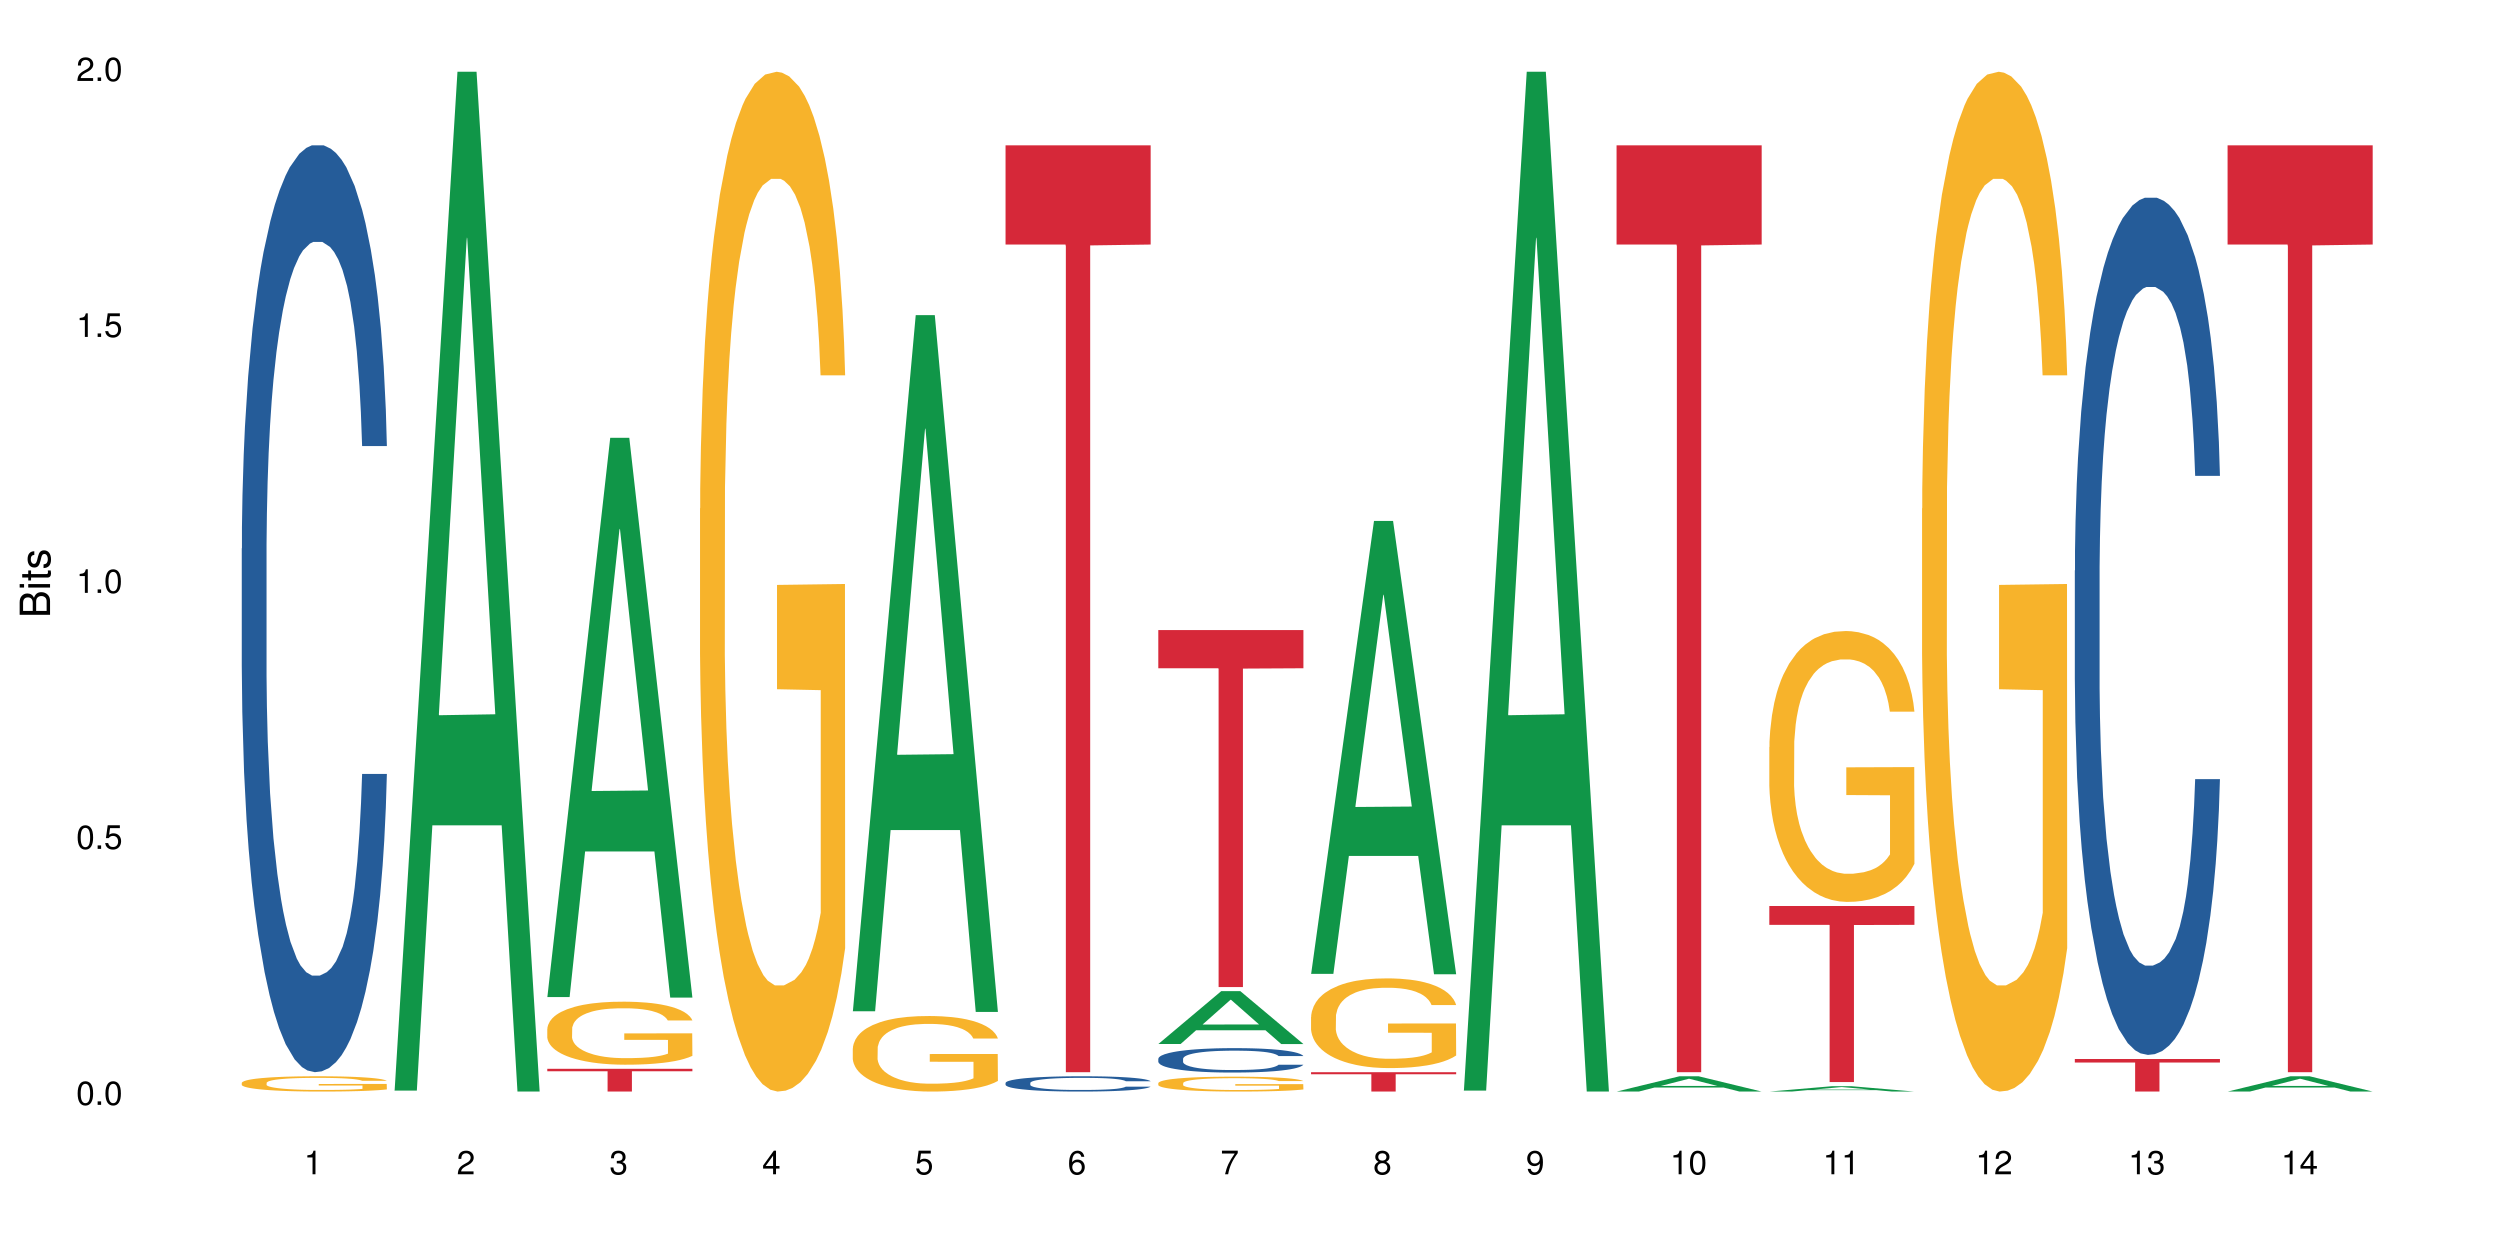 <?xml version="1.0" encoding="UTF-8"?>
<svg xmlns="http://www.w3.org/2000/svg" xmlns:xlink="http://www.w3.org/1999/xlink" width="720pt" height="360pt" viewBox="0 0 720 360" version="1.1">
<defs>
<g>
<symbol overflow="visible" id="glyph0-0">
<path style="stroke:none;" d=""/>
</symbol>
<symbol overflow="visible" id="glyph0-1">
<path style="stroke:none;" d="M 2.641 -6.797 C 2 -6.797 1.422 -6.531 1.078 -6.047 C 0.641 -5.453 0.406 -4.547 0.406 -3.297 C 0.406 -1 1.188 0.219 2.641 0.219 C 4.078 0.219 4.859 -1 4.859 -3.234 C 4.859 -4.562 4.656 -5.438 4.203 -6.047 C 3.844 -6.531 3.281 -6.797 2.641 -6.797 Z M 2.641 -6.047 C 3.547 -6.047 4 -5.125 4 -3.312 C 4 -1.375 3.562 -0.484 2.625 -0.484 C 1.734 -0.484 1.281 -1.422 1.281 -3.281 C 1.281 -5.141 1.734 -6.047 2.641 -6.047 Z M 2.641 -6.047 "/>
</symbol>
<symbol overflow="visible" id="glyph0-2">
<path style="stroke:none;" d="M 1.828 -1 L 0.828 -1 L 0.828 0 L 1.828 0 Z M 1.828 -1 "/>
</symbol>
<symbol overflow="visible" id="glyph0-3">
<path style="stroke:none;" d="M 4.562 -6.797 L 1.062 -6.797 L 0.547 -3.094 L 1.328 -3.094 C 1.719 -3.562 2.047 -3.734 2.578 -3.734 C 3.484 -3.734 4.062 -3.109 4.062 -2.094 C 4.062 -1.125 3.484 -0.531 2.578 -0.531 C 1.828 -0.531 1.375 -0.906 1.188 -1.672 L 0.328 -1.672 C 0.453 -1.109 0.547 -0.844 0.75 -0.594 C 1.125 -0.078 1.828 0.219 2.594 0.219 C 3.969 0.219 4.922 -0.781 4.922 -2.219 C 4.922 -3.562 4.031 -4.484 2.719 -4.484 C 2.25 -4.484 1.859 -4.359 1.469 -4.062 L 1.734 -5.969 L 4.562 -5.969 Z M 4.562 -6.797 "/>
</symbol>
<symbol overflow="visible" id="glyph0-4">
<path style="stroke:none;" d="M 2.484 -4.844 L 2.484 0 L 3.328 0 L 3.328 -6.797 L 2.766 -6.797 C 2.469 -5.75 2.281 -5.609 0.984 -5.453 L 0.984 -4.844 Z M 2.484 -4.844 "/>
</symbol>
<symbol overflow="visible" id="glyph0-5">
<path style="stroke:none;" d="M 4.859 -0.828 L 1.281 -0.828 C 1.359 -1.391 1.672 -1.75 2.5 -2.234 L 3.469 -2.75 C 4.406 -3.266 4.906 -3.969 4.906 -4.812 C 4.906 -5.375 4.672 -5.906 4.266 -6.266 C 3.859 -6.625 3.375 -6.797 2.719 -6.797 C 1.859 -6.797 1.219 -6.5 0.844 -5.922 C 0.609 -5.562 0.5 -5.125 0.484 -4.438 L 1.328 -4.438 C 1.359 -4.906 1.406 -5.188 1.531 -5.406 C 1.75 -5.812 2.188 -6.062 2.703 -6.062 C 3.469 -6.062 4.031 -5.516 4.031 -4.781 C 4.031 -4.25 3.719 -3.797 3.125 -3.438 L 2.234 -2.938 C 0.812 -2.141 0.406 -1.5 0.328 0 L 4.859 0 Z M 4.859 -0.828 "/>
</symbol>
<symbol overflow="visible" id="glyph0-6">
<path style="stroke:none;" d="M 2.125 -3.125 L 2.578 -3.125 C 3.516 -3.125 3.984 -2.703 3.984 -1.891 C 3.984 -1.031 3.469 -0.531 2.578 -0.531 C 1.656 -0.531 1.203 -0.984 1.156 -1.969 L 0.312 -1.969 C 0.344 -1.422 0.438 -1.078 0.609 -0.766 C 0.953 -0.109 1.625 0.219 2.547 0.219 C 3.953 0.219 4.859 -0.609 4.859 -1.906 C 4.859 -2.766 4.516 -3.25 3.703 -3.516 C 4.344 -3.766 4.656 -4.25 4.656 -4.938 C 4.656 -6.109 3.875 -6.797 2.578 -6.797 C 1.203 -6.797 0.484 -6.047 0.453 -4.609 L 1.297 -4.609 C 1.312 -5.016 1.344 -5.25 1.453 -5.453 C 1.641 -5.828 2.062 -6.062 2.594 -6.062 C 3.344 -6.062 3.797 -5.625 3.797 -4.906 C 3.797 -4.422 3.609 -4.141 3.25 -3.984 C 3.016 -3.891 2.719 -3.844 2.125 -3.844 Z M 2.125 -3.125 "/>
</symbol>
<symbol overflow="visible" id="glyph0-7">
<path style="stroke:none;" d="M 3.141 -1.625 L 3.141 0 L 3.984 0 L 3.984 -1.625 L 4.984 -1.625 L 4.984 -2.391 L 3.984 -2.391 L 3.984 -6.797 L 3.359 -6.797 L 0.266 -2.516 L 0.266 -1.625 Z M 3.141 -2.391 L 1 -2.391 L 3.141 -5.359 Z M 3.141 -2.391 "/>
</symbol>
<symbol overflow="visible" id="glyph0-8">
<path style="stroke:none;" d="M 4.781 -5.031 C 4.609 -6.141 3.891 -6.797 2.844 -6.797 C 2.094 -6.797 1.422 -6.438 1.031 -5.828 C 0.609 -5.172 0.406 -4.344 0.406 -3.094 C 0.406 -1.953 0.578 -1.234 0.984 -0.625 C 1.359 -0.078 1.953 0.219 2.703 0.219 C 3.984 0.219 4.922 -0.734 4.922 -2.078 C 4.922 -3.344 4.062 -4.234 2.844 -4.234 C 2.172 -4.234 1.641 -3.969 1.281 -3.469 C 1.281 -5.125 1.828 -6.047 2.797 -6.047 C 3.391 -6.047 3.797 -5.672 3.938 -5.031 Z M 2.734 -3.484 C 3.547 -3.484 4.062 -2.922 4.062 -2 C 4.062 -1.156 3.484 -0.531 2.703 -0.531 C 1.922 -0.531 1.328 -1.188 1.328 -2.047 C 1.328 -2.891 1.906 -3.484 2.734 -3.484 Z M 2.734 -3.484 "/>
</symbol>
<symbol overflow="visible" id="glyph0-9">
<path style="stroke:none;" d="M 4.984 -6.797 L 0.438 -6.797 L 0.438 -5.969 L 4.109 -5.969 C 2.5 -3.656 1.828 -2.234 1.328 0 L 2.219 0 C 2.594 -2.172 3.453 -4.047 4.984 -6.094 Z M 4.984 -6.797 "/>
</symbol>
<symbol overflow="visible" id="glyph0-10">
<path style="stroke:none;" d="M 3.75 -3.578 C 4.453 -4 4.688 -4.344 4.688 -4.984 C 4.688 -6.047 3.844 -6.797 2.641 -6.797 C 1.438 -6.797 0.594 -6.047 0.594 -4.984 C 0.594 -4.359 0.828 -4.016 1.516 -3.578 C 0.734 -3.203 0.359 -2.641 0.359 -1.891 C 0.359 -0.641 1.297 0.219 2.641 0.219 C 3.984 0.219 4.922 -0.641 4.922 -1.875 C 4.922 -2.641 4.531 -3.203 3.75 -3.578 Z M 2.641 -6.047 C 3.359 -6.047 3.812 -5.625 3.812 -4.969 C 3.812 -4.344 3.344 -3.922 2.641 -3.922 C 1.922 -3.922 1.453 -4.344 1.453 -4.984 C 1.453 -5.625 1.922 -6.047 2.641 -6.047 Z M 2.641 -3.203 C 3.484 -3.203 4.062 -2.672 4.062 -1.875 C 4.062 -1.062 3.484 -0.531 2.625 -0.531 C 1.797 -0.531 1.219 -1.078 1.219 -1.875 C 1.219 -2.672 1.797 -3.203 2.641 -3.203 Z M 2.641 -3.203 "/>
</symbol>
<symbol overflow="visible" id="glyph0-11">
<path style="stroke:none;" d="M 0.516 -1.547 C 0.672 -0.438 1.406 0.219 2.438 0.219 C 3.188 0.219 3.859 -0.141 4.266 -0.75 C 4.688 -1.406 4.891 -2.25 4.891 -3.484 C 4.891 -4.625 4.703 -5.359 4.312 -5.953 C 3.938 -6.5 3.344 -6.797 2.594 -6.797 C 1.297 -6.797 0.359 -5.844 0.359 -4.516 C 0.359 -3.25 1.234 -2.344 2.453 -2.344 C 3.094 -2.344 3.562 -2.578 4.016 -3.109 C 4 -1.453 3.469 -0.531 2.5 -0.531 C 1.906 -0.531 1.484 -0.906 1.359 -1.547 Z M 2.578 -6.062 C 3.375 -6.062 3.969 -5.406 3.969 -4.531 C 3.969 -3.688 3.375 -3.094 2.547 -3.094 C 1.734 -3.094 1.234 -3.672 1.234 -4.578 C 1.234 -5.438 1.797 -6.062 2.578 -6.062 Z M 2.578 -6.062 "/>
</symbol>
<symbol overflow="visible" id="glyph1-0">
<path style="stroke:none;" d=""/>
</symbol>
<symbol overflow="visible" id="glyph1-1">
<path style="stroke:none;" d="M 0 -0.953 L 0 -4.891 C 0 -5.719 -0.234 -6.344 -0.734 -6.797 C -1.188 -7.234 -1.812 -7.469 -2.5 -7.469 C -3.547 -7.469 -4.188 -7 -4.625 -5.875 C -4.984 -6.672 -5.641 -7.094 -6.531 -7.094 C -7.156 -7.094 -7.734 -6.859 -8.141 -6.391 C -8.562 -5.938 -8.75 -5.344 -8.75 -4.5 L -8.75 -0.953 Z M -4.984 -2.062 L -7.766 -2.062 L -7.766 -4.219 C -7.766 -4.844 -7.688 -5.203 -7.453 -5.5 C -7.219 -5.812 -6.859 -5.969 -6.375 -5.969 C -5.906 -5.969 -5.531 -5.812 -5.297 -5.5 C -5.062 -5.203 -4.984 -4.844 -4.984 -4.219 Z M -0.984 -2.062 L -4 -2.062 L -4 -4.781 C -4 -5.328 -3.859 -5.688 -3.578 -5.953 C -3.297 -6.219 -2.922 -6.359 -2.484 -6.359 C -2.062 -6.359 -1.688 -6.219 -1.406 -5.953 C -1.109 -5.688 -0.984 -5.328 -0.984 -4.781 Z M -0.984 -2.062 "/>
</symbol>
<symbol overflow="visible" id="glyph1-2">
<path style="stroke:none;" d="M -6.281 -1.797 L -6.281 -0.797 L 0 -0.797 L 0 -1.797 Z M -8.75 -1.797 L -8.75 -0.797 L -7.484 -0.797 L -7.484 -1.797 Z M -8.75 -1.797 "/>
</symbol>
<symbol overflow="visible" id="glyph1-3">
<path style="stroke:none;" d="M -6.281 -3.047 L -6.281 -2.016 L -8.016 -2.016 L -8.016 -1.016 L -6.281 -1.016 L -6.281 -0.172 L -5.469 -0.172 L -5.469 -1.016 L -0.719 -1.016 C -0.078 -1.016 0.281 -1.453 0.281 -2.234 C 0.281 -2.469 0.25 -2.719 0.188 -3.047 L -0.641 -3.047 C -0.609 -2.922 -0.594 -2.766 -0.594 -2.562 C -0.594 -2.141 -0.719 -2.016 -1.156 -2.016 L -5.469 -2.016 L -5.469 -3.047 Z M -6.281 -3.047 "/>
</symbol>
<symbol overflow="visible" id="glyph1-4">
<path style="stroke:none;" d="M -4.531 -5.25 C -5.766 -5.25 -6.469 -4.422 -6.469 -2.969 C -6.469 -1.516 -5.719 -0.562 -4.547 -0.562 C -3.562 -0.562 -3.094 -1.062 -2.734 -2.562 L -2.516 -3.484 C -2.344 -4.188 -2.094 -4.469 -1.625 -4.469 C -1.047 -4.469 -0.641 -3.875 -0.641 -3 C -0.641 -2.453 -0.797 -2 -1.062 -1.75 C -1.25 -1.594 -1.422 -1.531 -1.875 -1.469 L -1.875 -0.406 C -0.422 -0.453 0.281 -1.266 0.281 -2.922 C 0.281 -4.5 -0.5 -5.516 -1.719 -5.516 C -2.656 -5.516 -3.172 -4.984 -3.469 -3.734 L -3.703 -2.766 C -3.891 -1.953 -4.156 -1.609 -4.594 -1.609 C -5.172 -1.609 -5.547 -2.125 -5.547 -2.938 C -5.547 -3.75 -5.203 -4.172 -4.531 -4.203 Z M -4.531 -5.25 "/>
</symbol>
</g>
</defs>
<g id="surface29050">
<rect x="0" y="0" width="720" height="360" style="fill:rgb(100%,100%,100%);fill-opacity:1;stroke:none;"/>
<path style=" stroke:none;fill-rule:nonzero;fill:rgb(14.51%,36.078%,60%);fill-opacity:1;" d="M 69.629 157.996 L 69.68 157.754 L 69.68 151.895 L 69.832 142.625 L 70.191 130.914 L 70.547 122.859 L 71.465 108.465 L 72.738 94.559 L 74.062 83.82 L 75.031 77.477 L 75.898 72.598 L 77.887 63.57 L 79.16 58.934 L 80.535 54.785 L 82.219 50.637 L 83.441 48.199 L 86.195 44.293 L 88.234 42.586 L 89.812 41.855 L 93.227 41.855 L 95.266 42.832 L 96.746 44.051 L 98.375 46.004 L 99.75 48.199 L 102.148 53.566 L 104.289 60.398 L 105.258 64.301 L 106.785 71.867 L 107.957 79.188 L 108.773 85.531 L 109.691 94.559 L 110.504 105.539 L 111.117 117.98 L 111.422 128.473 L 104.289 128.473 L 103.93 118.715 L 103.523 111.148 L 102.758 101.145 L 101.992 94.07 L 100.922 86.992 L 99.957 82.359 L 98.629 77.723 L 97.457 74.793 L 96.234 72.598 L 95.062 71.133 L 92.82 69.668 L 90.219 69.668 L 89.254 70.156 L 87.266 72.109 L 86.195 73.816 L 84.664 77.234 L 83.594 80.406 L 82.32 85.285 L 81.453 89.434 L 80.383 95.777 L 79.617 101.391 L 78.754 109.441 L 78.242 115.539 L 77.785 122.371 L 77.375 130.426 L 77.07 138.965 L 76.867 147.992 L 76.766 156.777 L 76.766 194.594 L 76.867 203.379 L 77.121 213.629 L 77.785 228.512 L 78.754 241.441 L 79.875 251.691 L 80.945 259.012 L 81.555 262.426 L 82.371 266.328 L 83.645 271.211 L 85.48 276.09 L 86.551 278.043 L 88.184 279.992 L 89.863 280.969 L 92.105 280.969 L 94.094 279.992 L 95.418 278.773 L 96.797 276.82 L 98.68 272.672 L 99.852 268.77 L 100.871 264.133 L 101.637 259.496 L 102.148 255.594 L 102.91 248.031 L 103.523 239.734 L 103.98 231.195 L 104.289 222.898 L 111.422 222.898 L 111.117 232.66 L 110.66 242.176 L 110.199 249.25 L 109.484 257.789 L 108.672 265.355 L 107.5 273.895 L 106.531 279.504 L 105.258 285.605 L 104.082 290.242 L 102.809 294.391 L 100.922 299.27 L 99.699 301.711 L 98.375 303.906 L 96.797 305.855 L 94.809 307.566 L 92.668 308.543 L 90.68 308.785 L 88.539 308.297 L 86.957 307.32 L 84.867 305.125 L 82.27 300.734 L 80.383 296.098 L 78.906 291.461 L 77.633 286.582 L 76.203 279.992 L 74.371 269.258 L 73.25 260.961 L 72.484 254.129 L 71.617 244.613 L 71.004 236.074 L 70.293 222.41 L 69.781 205.086 L 69.629 191.668 Z M 69.629 157.996 "/>
<path style=" stroke:none;fill-rule:nonzero;fill:rgb(96.863%,70.196%,16.863%);fill-opacity:1;" d="M 69.629 311.852 L 69.68 311.848 L 69.68 311.766 L 69.883 311.586 L 70.395 311.336 L 71.055 311.133 L 71.77 310.969 L 72.23 310.887 L 72.992 310.766 L 73.656 310.676 L 75.336 310.496 L 77.477 310.328 L 78.652 310.254 L 79.977 310.188 L 81.863 310.109 L 82.727 310.082 L 85.379 310.016 L 88.387 309.977 L 91.699 309.965 L 93.227 309.969 L 95.316 309.984 L 98.172 310.027 L 99.801 310.07 L 101.078 310.109 L 102.402 310.16 L 104.031 310.242 L 105.562 310.34 L 106.785 310.434 L 108.008 310.555 L 109.027 310.684 L 109.895 310.824 L 110.66 310.996 L 111.117 311.137 L 111.422 311.277 L 104.34 311.277 L 103.93 311.137 L 103.473 311.027 L 102.707 310.895 L 101.941 310.797 L 101.18 310.723 L 99.75 310.617 L 98.527 310.551 L 97 310.496 L 95.52 310.461 L 93.84 310.434 L 92.82 310.426 L 90.117 310.426 L 87.672 310.457 L 86.246 310.488 L 85.227 310.52 L 83.797 310.582 L 82.934 310.629 L 82.422 310.66 L 80.895 310.785 L 79.875 310.898 L 79.312 310.973 L 78.602 311.094 L 78.09 311.203 L 77.531 311.363 L 77.223 311.484 L 76.816 311.758 L 76.766 312.484 L 76.918 312.637 L 77.223 312.801 L 77.633 312.945 L 78.242 313.098 L 78.855 313.215 L 79.926 313.371 L 80.844 313.477 L 81.555 313.547 L 82.934 313.656 L 83.492 313.691 L 84.816 313.762 L 86.195 313.82 L 87.875 313.867 L 89.148 313.891 L 91.188 313.91 L 93.789 313.91 L 96.848 313.887 L 98.781 313.855 L 100.109 313.824 L 100.977 313.797 L 102.047 313.75 L 102.809 313.711 L 103.523 313.668 L 104.391 313.598 L 104.391 312.637 L 91.801 312.633 L 91.801 312.184 L 111.371 312.176 L 111.422 313.75 L 110.352 313.859 L 109.027 313.965 L 107.754 314.043 L 106.43 314.113 L 104.543 314.191 L 103.012 314.238 L 100.668 314.293 L 98.527 314.332 L 96.285 314.355 L 94.297 314.367 L 91.953 314.371 L 89.863 314.363 L 87.621 314.34 L 85.836 314.305 L 84.207 314.266 L 82.574 314.215 L 80.535 314.129 L 79.211 314.062 L 77.836 313.977 L 76.461 313.875 L 75.234 313.766 L 74.422 313.684 L 73.605 313.586 L 72.738 313.465 L 71.922 313.328 L 71.312 313.203 L 70.75 313.062 L 70.344 312.93 L 69.934 312.75 L 69.73 312.605 L 69.629 312.48 Z M 69.629 311.852 "/>
<path style=" stroke:none;fill-rule:nonzero;fill:rgb(6.275%,58.824%,28.235%);fill-opacity:1;" d="M 113.621 314.094 L 113.668 313.82 L 131.75 20.664 L 137.242 20.664 L 155.418 314.371 L 149.031 314.371 L 144.477 237.703 L 124.52 237.703 L 120.051 314.094 L 113.621 314.094 L 126.438 205.988 L 142.645 205.711 L 134.562 68.648 L 134.477 68.375 L 134.387 69.199 L 126.395 205.711 L 126.438 205.988 Z M 113.621 314.094 "/>
<path style=" stroke:none;fill-rule:nonzero;fill:rgb(6.275%,58.824%,28.235%);fill-opacity:1;" d="M 157.617 287.152 L 157.66 287 L 175.746 126.082 L 181.238 126.082 L 199.41 287.305 L 193.023 287.305 L 188.469 245.219 L 168.512 245.219 L 164.047 287.152 L 157.617 287.152 L 170.43 227.809 L 186.641 227.66 L 178.559 152.422 L 178.469 152.27 L 178.379 152.727 L 170.387 227.66 L 170.43 227.809 Z M 157.617 287.152 "/>
<path style=" stroke:none;fill-rule:nonzero;fill:rgb(96.863%,70.196%,16.863%);fill-opacity:1;" d="M 157.617 296.258 L 157.668 296.242 L 157.668 295.91 L 157.871 295.164 L 158.379 294.137 L 159.043 293.293 L 159.758 292.629 L 160.215 292.281 L 160.98 291.781 L 161.641 291.418 L 163.324 290.672 L 165.465 289.977 L 166.637 289.676 L 167.961 289.395 L 169.848 289.082 L 170.715 288.965 L 173.363 288.699 L 176.371 288.531 L 179.684 288.484 L 181.215 288.5 L 183.305 288.566 L 186.156 288.75 L 187.789 288.914 L 189.062 289.082 L 190.387 289.297 L 192.02 289.629 L 193.547 290.023 L 194.773 290.422 L 195.996 290.922 L 197.016 291.449 L 197.879 292.031 L 198.645 292.727 L 199.105 293.309 L 199.41 293.887 L 192.324 293.887 L 191.918 293.309 L 191.457 292.859 L 190.695 292.312 L 189.93 291.914 L 189.164 291.602 L 187.738 291.168 L 186.516 290.902 L 184.984 290.672 L 183.508 290.523 L 181.824 290.422 L 180.805 290.391 L 178.105 290.391 L 175.66 290.508 L 174.23 290.637 L 173.211 290.77 L 171.785 291.02 L 170.918 291.219 L 170.41 291.352 L 168.879 291.867 L 167.859 292.328 L 167.301 292.645 L 166.586 293.141 L 166.078 293.59 L 165.516 294.254 L 165.211 294.75 L 164.801 295.879 L 164.75 298.863 L 164.906 299.492 L 165.211 300.172 L 165.617 300.77 L 166.23 301.398 L 166.84 301.879 L 167.91 302.527 L 168.828 302.957 L 169.543 303.238 L 170.918 303.688 L 171.48 303.836 L 172.805 304.133 L 174.18 304.367 L 175.863 304.566 L 177.137 304.664 L 179.176 304.746 L 181.773 304.746 L 184.832 304.648 L 186.77 304.516 L 188.094 304.383 L 188.961 304.266 L 190.031 304.086 L 190.797 303.918 L 191.512 303.734 L 192.375 303.453 L 192.375 299.492 L 179.789 299.477 L 179.789 297.617 L 199.359 297.602 L 199.41 304.086 L 198.34 304.531 L 197.016 304.961 L 195.738 305.293 L 194.414 305.578 L 192.527 305.891 L 191 306.09 L 188.656 306.32 L 186.516 306.473 L 184.273 306.57 L 182.285 306.621 L 179.941 306.637 L 177.852 306.605 L 175.609 306.504 L 173.824 306.371 L 172.191 306.207 L 170.562 305.992 L 168.523 305.641 L 167.199 305.359 L 165.82 305.012 L 164.445 304.598 L 163.223 304.152 L 162.406 303.801 L 161.59 303.406 L 160.727 302.906 L 159.91 302.344 L 159.297 301.828 L 158.738 301.25 L 158.328 300.703 L 157.922 299.957 L 157.719 299.359 L 157.617 298.844 Z M 157.617 296.258 "/>
<path style=" stroke:none;fill-rule:nonzero;fill:rgb(83.922%,15.686%,22.353%);fill-opacity:1;" d="M 157.617 307.816 L 199.41 307.816 L 199.41 308.52 L 181.992 308.523 L 181.992 314.371 L 174.984 314.371 L 174.984 308.531 L 174.883 308.52 L 157.617 308.52 Z M 157.617 307.816 "/>
<path style=" stroke:none;fill-rule:nonzero;fill:rgb(96.863%,70.196%,16.863%);fill-opacity:1;" d="M 201.609 146.461 L 201.66 146.191 L 201.66 140.828 L 201.863 128.758 L 202.375 112.129 L 203.035 98.449 L 203.75 87.719 L 204.207 82.086 L 204.973 74.039 L 205.637 68.141 L 207.316 56.07 L 209.457 44.805 L 210.629 39.977 L 211.957 35.414 L 213.844 30.32 L 214.707 28.441 L 217.359 24.148 L 220.367 21.469 L 223.68 20.664 L 225.207 20.93 L 227.297 22.004 L 230.152 24.953 L 231.781 27.637 L 233.059 30.32 L 234.383 33.805 L 236.012 39.172 L 237.543 45.609 L 238.766 52.047 L 239.988 60.094 L 241.008 68.676 L 241.875 78.062 L 242.641 89.328 L 243.098 98.715 L 243.402 108.105 L 236.32 108.105 L 235.91 98.715 L 235.453 91.477 L 234.688 82.625 L 233.922 76.188 L 233.16 71.09 L 231.73 64.117 L 230.508 59.824 L 228.98 56.07 L 227.5 53.656 L 225.82 52.047 L 224.801 51.508 L 222.098 51.508 L 219.652 53.387 L 218.227 55.531 L 217.207 57.68 L 215.777 61.703 L 214.914 64.922 L 214.402 67.066 L 212.875 75.383 L 211.855 82.891 L 211.293 87.988 L 210.578 96.035 L 210.07 103.277 L 209.508 114.004 L 209.203 122.051 L 208.797 140.293 L 208.746 188.574 L 208.898 198.766 L 209.203 209.762 L 209.613 219.418 L 210.223 229.609 L 210.836 237.391 L 211.906 247.852 L 212.824 254.824 L 213.535 259.383 L 214.914 266.625 L 215.473 269.039 L 216.797 273.867 L 218.176 277.625 L 219.855 280.844 L 221.129 282.453 L 223.168 283.793 L 225.77 283.793 L 228.828 282.184 L 230.762 280.039 L 232.09 277.891 L 232.953 276.016 L 234.023 273.062 L 234.789 270.383 L 235.504 267.43 L 236.371 262.871 L 236.371 198.766 L 223.781 198.496 L 223.781 168.457 L 243.352 168.188 L 243.402 273.062 L 242.332 280.305 L 241.008 287.281 L 239.734 292.645 L 238.41 297.203 L 236.523 302.301 L 234.992 305.52 L 232.648 309.273 L 230.508 311.688 L 228.266 313.297 L 226.277 314.102 L 223.934 314.371 L 221.844 313.836 L 219.602 312.227 L 217.816 310.078 L 216.188 307.398 L 214.555 303.91 L 212.516 298.277 L 211.191 293.719 L 209.816 288.086 L 208.438 281.379 L 207.215 274.137 L 206.402 268.504 L 205.586 262.066 L 204.719 254.02 L 203.902 244.898 L 203.293 236.586 L 202.73 227.195 L 202.324 218.344 L 201.914 206.277 L 201.711 196.621 L 201.609 188.305 Z M 201.609 146.461 "/>
<path style=" stroke:none;fill-rule:nonzero;fill:rgb(6.275%,58.824%,28.235%);fill-opacity:1;" d="M 245.602 291.246 L 245.648 291.055 L 263.73 90.762 L 269.223 90.762 L 287.398 291.434 L 281.012 291.434 L 276.457 239.051 L 256.496 239.051 L 252.031 291.246 L 245.602 291.246 L 258.418 217.383 L 274.625 217.195 L 266.543 123.547 L 266.457 123.359 L 266.367 123.926 L 258.375 217.195 L 258.418 217.383 Z M 245.602 291.246 "/>
<path style=" stroke:none;fill-rule:nonzero;fill:rgb(96.863%,70.196%,16.863%);fill-opacity:1;" d="M 245.602 301.934 L 245.652 301.91 L 245.652 301.516 L 245.859 300.621 L 246.367 299.387 L 247.031 298.375 L 247.742 297.582 L 248.203 297.164 L 248.965 296.566 L 249.629 296.129 L 251.312 295.234 L 253.453 294.402 L 254.625 294.043 L 255.949 293.707 L 257.836 293.328 L 258.703 293.188 L 261.352 292.871 L 264.359 292.672 L 267.672 292.613 L 269.199 292.633 L 271.289 292.711 L 274.145 292.93 L 275.777 293.129 L 277.051 293.328 L 278.375 293.586 L 280.008 293.984 L 281.535 294.461 L 282.758 294.938 L 283.98 295.535 L 285 296.168 L 285.867 296.863 L 286.633 297.699 L 287.09 298.395 L 287.398 299.09 L 280.312 299.09 L 279.906 298.395 L 279.445 297.859 L 278.68 297.203 L 277.918 296.727 L 277.152 296.348 L 275.727 295.832 L 274.5 295.516 L 272.973 295.234 L 271.496 295.059 L 269.812 294.938 L 268.793 294.898 L 266.094 294.898 L 263.645 295.035 L 262.219 295.195 L 261.199 295.355 L 259.773 295.652 L 258.906 295.891 L 258.395 296.051 L 256.867 296.668 L 255.848 297.223 L 255.285 297.602 L 254.574 298.195 L 254.062 298.734 L 253.504 299.527 L 253.195 300.125 L 252.789 301.477 L 252.738 305.051 L 252.891 305.805 L 253.195 306.621 L 253.605 307.336 L 254.215 308.09 L 254.828 308.668 L 255.898 309.441 L 256.816 309.961 L 257.531 310.297 L 258.906 310.832 L 259.465 311.012 L 260.793 311.371 L 262.168 311.648 L 263.848 311.887 L 265.125 312.008 L 267.164 312.105 L 269.762 312.105 L 272.82 311.984 L 274.758 311.828 L 276.082 311.668 L 276.949 311.527 L 278.02 311.312 L 278.781 311.113 L 279.496 310.895 L 280.363 310.555 L 280.363 305.805 L 267.773 305.785 L 267.773 303.562 L 287.344 303.543 L 287.398 311.312 L 286.328 311.848 L 285 312.363 L 283.727 312.762 L 282.402 313.098 L 280.516 313.477 L 278.988 313.715 L 276.641 313.992 L 274.5 314.172 L 272.258 314.293 L 270.27 314.352 L 267.926 314.371 L 265.836 314.332 L 263.594 314.211 L 261.812 314.051 L 260.18 313.855 L 258.547 313.598 L 256.512 313.18 L 255.184 312.84 L 253.809 312.422 L 252.434 311.926 L 251.211 311.391 L 250.395 310.973 L 249.578 310.496 L 248.711 309.898 L 247.895 309.223 L 247.285 308.609 L 246.723 307.914 L 246.316 307.258 L 245.91 306.363 L 245.703 305.648 L 245.602 305.031 Z M 245.602 301.934 "/>
<path style=" stroke:none;fill-rule:nonzero;fill:rgb(14.51%,36.078%,60%);fill-opacity:1;" d="M 289.598 311.883 L 289.648 311.879 L 289.648 311.781 L 289.801 311.629 L 290.156 311.434 L 290.516 311.301 L 291.43 311.062 L 292.707 310.836 L 294.031 310.656 L 295 310.551 L 295.867 310.473 L 297.852 310.324 L 299.129 310.246 L 300.504 310.18 L 302.184 310.109 L 303.41 310.07 L 306.16 310.004 L 308.199 309.977 L 309.781 309.965 L 313.195 309.965 L 315.234 309.98 L 316.711 310 L 318.344 310.031 L 319.719 310.07 L 322.113 310.156 L 324.254 310.27 L 325.223 310.336 L 326.75 310.461 L 327.926 310.582 L 328.738 310.684 L 329.656 310.836 L 330.473 311.016 L 331.086 311.223 L 331.391 311.395 L 324.254 311.395 L 323.898 311.234 L 323.488 311.109 L 322.727 310.941 L 321.961 310.828 L 320.891 310.711 L 319.922 310.633 L 318.598 310.555 L 317.426 310.508 L 316.203 310.473 L 315.027 310.449 L 312.785 310.422 L 310.188 310.422 L 309.219 310.434 L 307.23 310.465 L 306.16 310.492 L 304.633 310.547 L 303.562 310.602 L 302.289 310.68 L 301.422 310.75 L 300.352 310.855 L 299.586 310.949 L 298.719 311.082 L 298.211 311.18 L 297.75 311.293 L 297.344 311.426 L 297.039 311.566 L 296.832 311.715 L 296.73 311.863 L 296.73 312.484 L 296.832 312.629 L 297.09 312.801 L 297.75 313.047 L 298.719 313.258 L 299.84 313.43 L 300.91 313.551 L 301.523 313.605 L 302.34 313.668 L 303.613 313.75 L 305.449 313.832 L 306.52 313.863 L 308.148 313.895 L 309.832 313.91 L 312.074 313.91 L 314.062 313.895 L 315.387 313.875 L 316.762 313.844 L 318.648 313.773 L 319.82 313.711 L 320.84 313.633 L 321.605 313.559 L 322.113 313.492 L 322.879 313.367 L 323.488 313.23 L 323.949 313.09 L 324.254 312.953 L 331.391 312.953 L 331.086 313.113 L 330.625 313.27 L 330.168 313.387 L 329.453 313.527 L 328.637 313.652 L 327.465 313.793 L 326.496 313.887 L 325.223 313.988 L 324.051 314.066 L 322.777 314.133 L 320.891 314.215 L 319.668 314.254 L 318.344 314.289 L 316.762 314.324 L 314.773 314.352 L 312.633 314.367 L 310.645 314.371 L 308.504 314.363 L 306.926 314.348 L 304.836 314.309 L 302.234 314.238 L 300.352 314.16 L 298.871 314.086 L 297.598 314.004 L 296.172 313.895 L 294.336 313.719 L 293.215 313.582 L 292.449 313.469 L 291.586 313.312 L 290.973 313.172 L 290.258 312.945 L 289.75 312.66 L 289.598 312.438 Z M 289.598 311.883 "/>
<path style=" stroke:none;fill-rule:nonzero;fill:rgb(83.922%,15.686%,22.353%);fill-opacity:1;" d="M 289.598 41.855 L 331.391 41.855 L 331.391 70.426 L 313.973 70.68 L 313.973 308.785 L 306.965 308.785 L 306.965 70.93 L 306.863 70.426 L 289.598 70.426 Z M 289.598 41.855 "/>
<path style=" stroke:none;fill-rule:nonzero;fill:rgb(6.275%,58.824%,28.235%);fill-opacity:1;" d="M 333.59 300.672 L 333.633 300.66 L 351.719 285.445 L 357.211 285.445 L 375.383 300.688 L 369 300.688 L 364.445 296.707 L 344.484 296.707 L 340.02 300.672 L 333.59 300.672 L 346.406 295.062 L 362.613 295.047 L 354.531 287.938 L 354.441 287.922 L 354.352 287.965 L 346.359 295.047 L 346.406 295.062 Z M 333.59 300.672 "/>
<path style=" stroke:none;fill-rule:nonzero;fill:rgb(14.51%,36.078%,60%);fill-opacity:1;" d="M 333.59 304.926 L 333.641 304.918 L 333.641 304.766 L 333.793 304.52 L 334.148 304.211 L 334.508 304 L 335.426 303.621 L 336.699 303.254 L 338.023 302.973 L 338.992 302.805 L 339.859 302.676 L 341.848 302.438 L 343.121 302.316 L 344.496 302.207 L 346.18 302.098 L 347.402 302.035 L 350.152 301.93 L 352.191 301.887 L 353.773 301.867 L 357.188 301.867 L 359.227 301.891 L 360.703 301.926 L 362.336 301.977 L 363.711 302.035 L 366.105 302.176 L 368.246 302.355 L 369.215 302.457 L 370.746 302.656 L 371.918 302.852 L 372.734 303.016 L 373.652 303.254 L 374.465 303.543 L 375.078 303.871 L 375.383 304.148 L 368.246 304.148 L 367.891 303.891 L 367.484 303.691 L 366.719 303.43 L 365.953 303.242 L 364.883 303.055 L 363.914 302.934 L 362.59 302.812 L 361.418 302.734 L 360.195 302.676 L 359.023 302.637 L 356.781 302.598 L 354.18 302.598 L 353.211 302.613 L 351.223 302.664 L 350.152 302.707 L 348.625 302.797 L 347.555 302.883 L 346.281 303.012 L 345.414 303.121 L 344.344 303.285 L 343.578 303.434 L 342.715 303.648 L 342.203 303.809 L 341.746 303.988 L 341.336 304.199 L 341.031 304.426 L 340.828 304.664 L 340.727 304.895 L 340.727 305.891 L 340.828 306.121 L 341.082 306.391 L 341.746 306.781 L 342.715 307.125 L 343.836 307.395 L 344.906 307.586 L 345.516 307.676 L 346.332 307.777 L 347.605 307.906 L 349.441 308.035 L 350.512 308.086 L 352.141 308.141 L 353.824 308.164 L 356.066 308.164 L 358.055 308.141 L 359.379 308.105 L 360.754 308.055 L 362.641 307.945 L 363.812 307.844 L 364.832 307.723 L 365.598 307.598 L 366.105 307.496 L 366.871 307.297 L 367.484 307.078 L 367.941 306.855 L 368.246 306.637 L 375.383 306.637 L 375.078 306.891 L 374.617 307.145 L 374.16 307.328 L 373.445 307.555 L 372.633 307.754 L 371.457 307.977 L 370.492 308.125 L 369.215 308.285 L 368.043 308.41 L 366.77 308.52 L 364.883 308.648 L 363.66 308.711 L 362.336 308.77 L 360.754 308.82 L 358.77 308.863 L 356.629 308.891 L 354.641 308.898 L 352.5 308.883 L 350.918 308.859 L 348.828 308.801 L 346.23 308.684 L 344.344 308.562 L 342.867 308.441 L 341.59 308.312 L 340.164 308.141 L 338.328 307.855 L 337.207 307.637 L 336.445 307.457 L 335.578 307.207 L 334.965 306.98 L 334.254 306.621 L 333.742 306.164 L 333.59 305.812 Z M 333.59 304.926 "/>
<path style=" stroke:none;fill-rule:nonzero;fill:rgb(96.863%,70.196%,16.863%);fill-opacity:1;" d="M 333.59 311.914 L 333.641 311.91 L 333.641 311.832 L 333.844 311.656 L 334.355 311.414 L 335.016 311.215 L 335.73 311.059 L 336.188 310.977 L 336.953 310.855 L 337.617 310.77 L 339.297 310.594 L 341.438 310.43 L 342.609 310.359 L 343.938 310.293 L 345.82 310.219 L 346.688 310.191 L 349.34 310.129 L 352.348 310.09 L 355.66 310.078 L 357.188 310.082 L 359.277 310.098 L 362.133 310.141 L 363.762 310.18 L 365.035 310.219 L 366.363 310.27 L 367.992 310.348 L 369.523 310.441 L 370.746 310.535 L 371.969 310.652 L 372.988 310.777 L 373.855 310.914 L 374.617 311.082 L 375.078 311.219 L 375.383 311.355 L 368.297 311.355 L 367.891 311.219 L 367.434 311.113 L 366.668 310.984 L 365.902 310.887 L 365.141 310.812 L 363.711 310.711 L 362.488 310.648 L 360.961 310.594 L 359.48 310.559 L 357.801 310.535 L 356.781 310.527 L 354.078 310.527 L 351.633 310.555 L 350.207 310.586 L 349.188 310.617 L 347.758 310.676 L 346.891 310.723 L 346.383 310.754 L 344.855 310.875 L 343.836 310.988 L 343.273 311.062 L 342.559 311.18 L 342.051 311.285 L 341.488 311.441 L 341.184 311.559 L 340.777 311.824 L 340.727 312.531 L 340.879 312.68 L 341.184 312.84 L 341.59 312.984 L 342.203 313.133 L 342.816 313.246 L 343.887 313.398 L 344.801 313.5 L 345.516 313.566 L 346.891 313.672 L 347.453 313.707 L 348.777 313.777 L 350.152 313.832 L 351.836 313.879 L 353.109 313.902 L 355.148 313.922 L 357.75 313.922 L 360.805 313.898 L 362.742 313.867 L 364.07 313.836 L 364.934 313.809 L 366.004 313.766 L 366.77 313.727 L 367.484 313.684 L 368.352 313.617 L 368.352 312.68 L 355.762 312.676 L 355.762 312.238 L 375.332 312.234 L 375.383 313.766 L 374.312 313.871 L 372.988 313.973 L 371.715 314.055 L 370.387 314.121 L 368.504 314.195 L 366.973 314.242 L 364.629 314.297 L 362.488 314.332 L 360.246 314.355 L 358.258 314.367 L 355.914 314.371 L 353.824 314.363 L 351.582 314.34 L 349.797 314.309 L 348.168 314.27 L 346.535 314.219 L 344.496 314.137 L 343.172 314.07 L 341.797 313.988 L 340.418 313.887 L 339.195 313.781 L 338.379 313.699 L 337.566 313.605 L 336.699 313.488 L 335.883 313.355 L 335.273 313.234 L 334.711 313.098 L 334.305 312.969 L 333.895 312.789 L 333.691 312.648 L 333.59 312.527 Z M 333.59 311.914 "/>
<path style=" stroke:none;fill-rule:nonzero;fill:rgb(83.922%,15.686%,22.353%);fill-opacity:1;" d="M 333.59 181.453 L 375.383 181.453 L 375.383 192.457 L 357.965 192.555 L 357.965 284.266 L 350.957 284.266 L 350.957 192.648 L 350.855 192.457 L 333.59 192.457 Z M 333.59 181.453 "/>
<path style=" stroke:none;fill-rule:nonzero;fill:rgb(6.275%,58.824%,28.235%);fill-opacity:1;" d="M 377.582 280.469 L 377.629 280.344 L 395.711 150.023 L 401.203 150.023 L 419.375 280.59 L 412.992 280.59 L 408.438 246.508 L 388.477 246.508 L 384.012 280.469 L 377.582 280.469 L 390.398 232.41 L 406.605 232.285 L 398.523 171.355 L 398.434 171.23 L 398.348 171.602 L 390.352 232.285 L 390.398 232.41 Z M 377.582 280.469 "/>
<path style=" stroke:none;fill-rule:nonzero;fill:rgb(96.863%,70.196%,16.863%);fill-opacity:1;" d="M 377.582 292.84 L 377.633 292.816 L 377.633 292.344 L 377.836 291.281 L 378.348 289.816 L 379.012 288.613 L 379.723 287.668 L 380.184 287.176 L 380.945 286.465 L 381.609 285.945 L 383.293 284.883 L 385.434 283.895 L 386.605 283.469 L 387.93 283.066 L 389.816 282.617 L 390.684 282.453 L 393.332 282.074 L 396.34 281.84 L 399.652 281.77 L 401.18 281.793 L 403.27 281.887 L 406.125 282.148 L 407.758 282.383 L 409.031 282.617 L 410.355 282.926 L 411.988 283.398 L 413.516 283.965 L 414.738 284.531 L 415.961 285.238 L 416.98 285.992 L 417.848 286.82 L 418.613 287.812 L 419.07 288.637 L 419.375 289.465 L 412.293 289.465 L 411.883 288.637 L 411.426 288 L 410.66 287.223 L 409.898 286.656 L 409.133 286.207 L 407.703 285.594 L 406.48 285.215 L 404.953 284.883 L 403.477 284.672 L 401.793 284.531 L 400.773 284.484 L 398.07 284.484 L 395.625 284.648 L 394.199 284.836 L 393.18 285.027 L 391.754 285.379 L 390.887 285.664 L 390.375 285.852 L 388.848 286.586 L 387.828 287.246 L 387.266 287.695 L 386.555 288.402 L 386.043 289.039 L 385.484 289.984 L 385.176 290.691 L 384.77 292.297 L 384.719 296.543 L 384.871 297.441 L 385.176 298.41 L 385.586 299.258 L 386.195 300.156 L 386.809 300.84 L 387.879 301.762 L 388.797 302.375 L 389.508 302.777 L 390.887 303.414 L 391.445 303.625 L 392.77 304.051 L 394.148 304.379 L 395.828 304.664 L 397.105 304.805 L 399.141 304.922 L 401.742 304.922 L 404.801 304.781 L 406.738 304.594 L 408.062 304.406 L 408.93 304.238 L 410 303.98 L 410.762 303.742 L 411.477 303.484 L 412.344 303.082 L 412.344 297.441 L 399.754 297.418 L 399.754 294.773 L 419.324 294.75 L 419.375 303.98 L 418.305 304.617 L 416.98 305.23 L 415.707 305.703 L 414.383 306.105 L 412.496 306.551 L 410.969 306.836 L 408.621 307.164 L 406.48 307.379 L 404.238 307.52 L 402.25 307.59 L 399.906 307.613 L 397.816 307.566 L 395.574 307.426 L 393.789 307.238 L 392.16 307 L 390.527 306.695 L 388.488 306.199 L 387.164 305.797 L 385.789 305.301 L 384.414 304.711 L 383.191 304.074 L 382.375 303.578 L 381.559 303.012 L 380.691 302.305 L 379.875 301.5 L 379.266 300.77 L 378.703 299.945 L 378.297 299.164 L 377.891 298.102 L 377.684 297.254 L 377.582 296.52 Z M 377.582 292.84 "/>
<path style=" stroke:none;fill-rule:nonzero;fill:rgb(83.922%,15.686%,22.353%);fill-opacity:1;" d="M 377.582 308.793 L 419.375 308.793 L 419.375 309.391 L 401.957 309.395 L 401.957 314.371 L 394.949 314.371 L 394.949 309.402 L 394.848 309.391 L 377.582 309.391 Z M 377.582 308.793 "/>
<path style=" stroke:none;fill-rule:nonzero;fill:rgb(6.275%,58.824%,28.235%);fill-opacity:1;" d="M 421.578 314.094 L 421.621 313.82 L 439.703 20.664 L 445.195 20.664 L 463.371 314.371 L 456.984 314.371 L 452.43 237.703 L 432.473 237.703 L 428.008 314.094 L 421.578 314.094 L 434.391 205.988 L 450.602 205.711 L 442.52 68.648 L 442.43 68.375 L 442.34 69.199 L 434.348 205.711 L 434.391 205.988 Z M 421.578 314.094 "/>
<path style=" stroke:none;fill-rule:nonzero;fill:rgb(6.275%,58.824%,28.235%);fill-opacity:1;" d="M 465.57 314.367 L 465.613 314.363 L 483.699 309.965 L 489.191 309.965 L 507.363 314.371 L 500.977 314.371 L 496.426 313.219 L 476.465 313.219 L 472 314.367 L 465.57 314.367 L 478.383 312.746 L 494.594 312.742 L 486.512 310.684 L 486.422 310.68 L 486.332 310.691 L 478.34 312.742 L 478.383 312.746 Z M 465.57 314.367 "/>
<path style=" stroke:none;fill-rule:nonzero;fill:rgb(83.922%,15.686%,22.353%);fill-opacity:1;" d="M 465.57 41.855 L 507.363 41.855 L 507.363 70.426 L 489.945 70.68 L 489.945 308.785 L 482.938 308.785 L 482.938 70.93 L 482.836 70.426 L 465.57 70.426 Z M 465.57 41.855 "/>
<path style=" stroke:none;fill-rule:nonzero;fill:rgb(6.275%,58.824%,28.235%);fill-opacity:1;" d="M 509.562 314.371 L 509.609 314.367 L 527.691 312.82 L 533.184 312.82 L 551.355 314.371 L 544.973 314.371 L 540.418 313.965 L 520.457 313.965 L 515.992 314.371 L 509.562 314.371 L 522.379 313.797 L 538.586 313.797 L 530.504 313.074 L 530.414 313.07 L 530.324 313.074 L 522.332 313.797 L 522.379 313.797 Z M 509.562 314.371 "/>
<path style=" stroke:none;fill-rule:nonzero;fill:rgb(96.863%,70.196%,16.863%);fill-opacity:1;" d="M 509.562 215.148 L 509.613 215.078 L 509.613 213.652 L 509.816 210.445 L 510.328 206.031 L 510.992 202.395 L 511.703 199.547 L 512.164 198.051 L 512.926 195.914 L 513.59 194.344 L 515.273 191.137 L 517.414 188.145 L 518.586 186.863 L 519.91 185.652 L 521.797 184.297 L 522.66 183.801 L 525.312 182.66 L 528.32 181.949 L 531.633 181.734 L 533.16 181.805 L 535.25 182.09 L 538.105 182.875 L 539.734 183.586 L 541.012 184.297 L 542.336 185.227 L 543.965 186.648 L 545.496 188.359 L 546.719 190.07 L 547.941 192.207 L 548.961 194.488 L 549.828 196.98 L 550.594 199.973 L 551.051 202.469 L 551.355 204.961 L 544.273 204.961 L 543.863 202.469 L 543.406 200.543 L 542.641 198.191 L 541.875 196.48 L 541.113 195.129 L 539.684 193.277 L 538.461 192.137 L 536.934 191.137 L 535.453 190.496 L 533.773 190.07 L 532.754 189.926 L 530.051 189.926 L 527.605 190.426 L 526.18 190.996 L 525.16 191.566 L 523.73 192.637 L 522.867 193.488 L 522.355 194.059 L 520.828 196.27 L 519.809 198.262 L 519.246 199.617 L 518.535 201.754 L 518.023 203.68 L 517.465 206.527 L 517.156 208.664 L 516.75 213.512 L 516.699 226.336 L 516.852 229.043 L 517.156 231.965 L 517.566 234.531 L 518.176 237.238 L 518.789 239.305 L 519.859 242.082 L 520.777 243.934 L 521.488 245.145 L 522.867 247.07 L 523.426 247.711 L 524.75 248.992 L 526.129 249.992 L 527.809 250.844 L 529.082 251.273 L 531.121 251.629 L 533.723 251.629 L 536.781 251.203 L 538.719 250.633 L 540.043 250.062 L 540.91 249.562 L 541.98 248.777 L 542.742 248.066 L 543.457 247.281 L 544.324 246.07 L 544.324 229.043 L 531.734 228.973 L 531.734 220.992 L 551.305 220.922 L 551.355 248.777 L 550.285 250.703 L 548.961 252.555 L 547.688 253.98 L 546.363 255.191 L 544.477 256.547 L 542.945 257.402 L 540.602 258.398 L 538.461 259.039 L 536.219 259.465 L 534.23 259.68 L 531.887 259.75 L 529.797 259.609 L 527.555 259.184 L 525.77 258.613 L 524.141 257.898 L 522.508 256.973 L 520.469 255.477 L 519.145 254.266 L 517.77 252.77 L 516.395 250.988 L 515.168 249.062 L 514.355 247.566 L 513.539 245.859 L 512.672 243.719 L 511.855 241.297 L 511.246 239.09 L 510.684 236.594 L 510.277 234.246 L 509.867 231.039 L 509.664 228.473 L 509.562 226.266 Z M 509.562 215.148 "/>
<path style=" stroke:none;fill-rule:nonzero;fill:rgb(83.922%,15.686%,22.353%);fill-opacity:1;" d="M 509.562 260.93 L 551.355 260.93 L 551.355 266.359 L 533.938 266.406 L 533.938 311.641 L 526.93 311.641 L 526.93 266.453 L 526.828 266.359 L 509.562 266.359 Z M 509.562 260.93 "/>
<path style=" stroke:none;fill-rule:nonzero;fill:rgb(96.863%,70.196%,16.863%);fill-opacity:1;" d="M 553.555 146.461 L 553.609 146.191 L 553.609 140.828 L 553.812 128.758 L 554.32 112.129 L 554.984 98.449 L 555.695 87.719 L 556.156 82.086 L 556.922 74.039 L 557.582 68.141 L 559.266 56.07 L 561.406 44.805 L 562.578 39.977 L 563.902 35.414 L 565.789 30.32 L 566.656 28.441 L 569.305 24.148 L 572.312 21.469 L 575.625 20.664 L 577.156 20.93 L 579.246 22.004 L 582.098 24.953 L 583.73 27.637 L 585.004 30.32 L 586.328 33.805 L 587.961 39.172 L 589.488 45.609 L 590.711 52.047 L 591.934 60.094 L 592.953 68.676 L 593.82 78.062 L 594.586 89.328 L 595.043 98.715 L 595.352 108.105 L 588.266 108.105 L 587.859 98.715 L 587.398 91.477 L 586.633 82.625 L 585.871 76.188 L 585.105 71.09 L 583.68 64.117 L 582.457 59.824 L 580.926 56.07 L 579.449 53.656 L 577.766 52.047 L 576.746 51.508 L 574.047 51.508 L 571.598 53.387 L 570.172 55.531 L 569.152 57.68 L 567.727 61.703 L 566.859 64.922 L 566.348 67.066 L 564.82 75.383 L 563.801 82.891 L 563.242 87.988 L 562.527 96.035 L 562.016 103.277 L 561.457 114.004 L 561.152 122.051 L 560.742 140.293 L 560.691 188.574 L 560.844 198.766 L 561.152 209.762 L 561.559 219.418 L 562.172 229.609 L 562.781 237.391 L 563.852 247.852 L 564.77 254.824 L 565.484 259.383 L 566.859 266.625 L 567.418 269.039 L 568.746 273.867 L 570.121 277.625 L 571.805 280.844 L 573.078 282.453 L 575.117 283.793 L 577.715 283.793 L 580.773 282.184 L 582.711 280.039 L 584.035 277.891 L 584.902 276.016 L 585.973 273.062 L 586.738 270.383 L 587.449 267.43 L 588.316 262.871 L 588.316 198.766 L 575.727 198.496 L 575.727 168.457 L 595.301 168.188 L 595.352 273.062 L 594.281 280.305 L 592.953 287.281 L 591.68 292.645 L 590.355 297.203 L 588.469 302.301 L 586.941 305.52 L 584.598 309.273 L 582.457 311.688 L 580.211 313.297 L 578.227 314.102 L 575.879 314.371 L 573.789 313.836 L 571.547 312.227 L 569.766 310.078 L 568.133 307.398 L 566.504 303.91 L 564.465 298.277 L 563.137 293.719 L 561.762 288.086 L 560.387 281.379 L 559.164 274.137 L 558.348 268.504 L 557.531 262.066 L 556.664 254.02 L 555.852 244.898 L 555.238 236.586 L 554.68 227.195 L 554.27 218.344 L 553.863 206.277 L 553.66 196.621 L 553.555 188.305 Z M 553.555 146.461 "/>
<path style=" stroke:none;fill-rule:nonzero;fill:rgb(14.51%,36.078%,60%);fill-opacity:1;" d="M 597.551 164.355 L 597.602 164.129 L 597.602 158.711 L 597.754 150.137 L 598.109 139.305 L 598.469 131.859 L 599.387 118.543 L 600.66 105.68 L 601.984 95.75 L 602.953 89.883 L 603.82 85.371 L 605.809 77.023 L 607.082 72.734 L 608.457 68.898 L 610.141 65.062 L 611.363 62.805 L 614.113 59.195 L 616.152 57.613 L 617.734 56.938 L 621.148 56.938 L 623.188 57.84 L 624.664 58.969 L 626.297 60.773 L 627.672 62.805 L 630.066 67.77 L 632.207 74.09 L 633.176 77.699 L 634.707 84.695 L 635.879 91.465 L 636.691 97.332 L 637.609 105.68 L 638.426 115.836 L 639.039 127.344 L 639.344 137.047 L 632.207 137.047 L 631.852 128.023 L 631.445 121.027 L 630.68 111.773 L 629.914 105.23 L 628.844 98.684 L 627.875 94.398 L 626.551 90.109 L 625.379 87.402 L 624.156 85.371 L 622.984 84.016 L 620.742 82.664 L 618.141 82.664 L 617.172 83.113 L 615.184 84.918 L 614.113 86.5 L 612.586 89.66 L 611.516 92.594 L 610.242 97.105 L 609.375 100.941 L 608.305 106.809 L 607.539 112 L 606.672 119.445 L 606.164 125.09 L 605.703 131.406 L 605.297 138.855 L 604.992 146.754 L 604.789 155.102 L 604.684 163.227 L 604.684 198.203 L 604.789 206.328 L 605.043 215.805 L 605.703 229.57 L 606.672 241.531 L 607.793 251.008 L 608.863 257.781 L 609.477 260.938 L 610.293 264.551 L 611.566 269.062 L 613.402 273.574 L 614.473 275.383 L 616.102 277.188 L 617.785 278.09 L 620.027 278.09 L 622.016 277.188 L 623.34 276.059 L 624.715 274.254 L 626.602 270.418 L 627.773 266.805 L 628.793 262.52 L 629.559 258.23 L 630.066 254.621 L 630.832 247.625 L 631.445 239.953 L 631.902 232.055 L 632.207 224.383 L 639.344 224.383 L 639.039 233.406 L 638.578 242.207 L 638.121 248.754 L 637.406 256.652 L 636.59 263.648 L 635.418 271.547 L 634.449 276.734 L 633.176 282.375 L 632.004 286.664 L 630.73 290.5 L 628.844 295.016 L 627.621 297.27 L 626.297 299.301 L 624.715 301.105 L 622.727 302.688 L 620.586 303.59 L 618.602 303.816 L 616.461 303.363 L 614.879 302.461 L 612.789 300.43 L 610.191 296.367 L 608.305 292.082 L 606.824 287.793 L 605.551 283.281 L 604.125 277.188 L 602.289 267.258 L 601.168 259.586 L 600.402 253.266 L 599.539 244.465 L 598.926 236.566 L 598.211 223.93 L 597.703 207.906 L 597.551 195.496 Z M 597.551 164.355 "/>
<path style=" stroke:none;fill-rule:nonzero;fill:rgb(83.922%,15.686%,22.353%);fill-opacity:1;" d="M 597.551 304.996 L 639.344 304.996 L 639.344 306 L 621.926 306.008 L 621.926 314.371 L 614.918 314.371 L 614.918 306.016 L 614.816 306 L 597.551 306 Z M 597.551 304.996 "/>
<path style=" stroke:none;fill-rule:nonzero;fill:rgb(6.275%,58.824%,28.235%);fill-opacity:1;" d="M 641.543 314.367 L 641.59 314.363 L 659.672 309.965 L 665.164 309.965 L 683.336 314.371 L 676.953 314.371 L 672.398 313.219 L 652.438 313.219 L 647.973 314.367 L 641.543 314.367 L 654.359 312.746 L 670.566 312.742 L 662.484 310.684 L 662.395 310.68 L 662.305 310.691 L 654.312 312.742 L 654.359 312.746 Z M 641.543 314.367 "/>
<path style=" stroke:none;fill-rule:nonzero;fill:rgb(83.922%,15.686%,22.353%);fill-opacity:1;" d="M 641.543 41.855 L 683.336 41.855 L 683.336 70.426 L 665.918 70.68 L 665.918 308.785 L 658.91 308.785 L 658.91 70.93 L 658.809 70.426 L 641.543 70.426 Z M 641.543 41.855 "/>
<g style="fill:rgb(0%,0%,0%);fill-opacity:1;">
  <use xlink:href="#glyph0-1" x="21.957" y="318.198"/>
  <use xlink:href="#glyph0-2" x="27.291" y="318.198"/>
  <use xlink:href="#glyph0-1" x="29.958" y="318.198"/>
</g>
<g style="fill:rgb(0%,0%,0%);fill-opacity:1;">
  <use xlink:href="#glyph0-1" x="21.957" y="244.476"/>
  <use xlink:href="#glyph0-2" x="27.291" y="244.476"/>
  <use xlink:href="#glyph0-3" x="29.958" y="244.476"/>
</g>
<g style="fill:rgb(0%,0%,0%);fill-opacity:1;">
  <use xlink:href="#glyph0-4" x="21.957" y="170.753"/>
  <use xlink:href="#glyph0-2" x="27.291" y="170.753"/>
  <use xlink:href="#glyph0-1" x="29.958" y="170.753"/>
</g>
<g style="fill:rgb(0%,0%,0%);fill-opacity:1;">
  <use xlink:href="#glyph0-4" x="21.957" y="97.034"/>
  <use xlink:href="#glyph0-2" x="27.291" y="97.034"/>
  <use xlink:href="#glyph0-3" x="29.958" y="97.034"/>
</g>
<g style="fill:rgb(0%,0%,0%);fill-opacity:1;">
  <use xlink:href="#glyph0-5" x="21.957" y="23.312"/>
  <use xlink:href="#glyph0-2" x="27.291" y="23.312"/>
  <use xlink:href="#glyph0-1" x="29.958" y="23.312"/>
</g>
<g style="fill:rgb(0%,0%,0%);fill-opacity:1;">
  <use xlink:href="#glyph0-4" x="87.527" y="338.19"/>
</g>
<g style="fill:rgb(0%,0%,0%);fill-opacity:1;">
  <use xlink:href="#glyph0-5" x="131.52" y="338.19"/>
</g>
<g style="fill:rgb(0%,0%,0%);fill-opacity:1;">
  <use xlink:href="#glyph0-6" x="175.512" y="338.19"/>
</g>
<g style="fill:rgb(0%,0%,0%);fill-opacity:1;">
  <use xlink:href="#glyph0-7" x="219.508" y="338.19"/>
</g>
<g style="fill:rgb(0%,0%,0%);fill-opacity:1;">
  <use xlink:href="#glyph0-3" x="263.5" y="338.19"/>
</g>
<g style="fill:rgb(0%,0%,0%);fill-opacity:1;">
  <use xlink:href="#glyph0-8" x="307.492" y="338.19"/>
</g>
<g style="fill:rgb(0%,0%,0%);fill-opacity:1;">
  <use xlink:href="#glyph0-9" x="351.488" y="338.19"/>
</g>
<g style="fill:rgb(0%,0%,0%);fill-opacity:1;">
  <use xlink:href="#glyph0-10" x="395.48" y="338.19"/>
</g>
<g style="fill:rgb(0%,0%,0%);fill-opacity:1;">
  <use xlink:href="#glyph0-11" x="439.473" y="338.19"/>
</g>
<g style="fill:rgb(0%,0%,0%);fill-opacity:1;">
  <use xlink:href="#glyph0-4" x="480.965" y="338.19"/>
  <use xlink:href="#glyph0-1" x="486.299" y="338.19"/>
</g>
<g style="fill:rgb(0%,0%,0%);fill-opacity:1;">
  <use xlink:href="#glyph0-4" x="524.961" y="338.19"/>
  <use xlink:href="#glyph0-4" x="530.295" y="338.19"/>
</g>
<g style="fill:rgb(0%,0%,0%);fill-opacity:1;">
  <use xlink:href="#glyph0-4" x="568.953" y="338.19"/>
  <use xlink:href="#glyph0-5" x="574.287" y="338.19"/>
</g>
<g style="fill:rgb(0%,0%,0%);fill-opacity:1;">
  <use xlink:href="#glyph0-4" x="612.945" y="338.19"/>
  <use xlink:href="#glyph0-6" x="618.279" y="338.19"/>
</g>
<g style="fill:rgb(0%,0%,0%);fill-opacity:1;">
  <use xlink:href="#glyph0-4" x="656.941" y="338.19"/>
  <use xlink:href="#glyph0-7" x="662.275" y="338.19"/>
</g>
<g style="fill:rgb(0%,0%,0%);fill-opacity:1;">
  <use xlink:href="#glyph1-1" x="14.412" y="178.016"/>
  <use xlink:href="#glyph1-2" x="14.412" y="170.012"/>
  <use xlink:href="#glyph1-3" x="14.412" y="167.348"/>
  <use xlink:href="#glyph1-4" x="14.412" y="164.012"/>
</g>
</g>
</svg>
